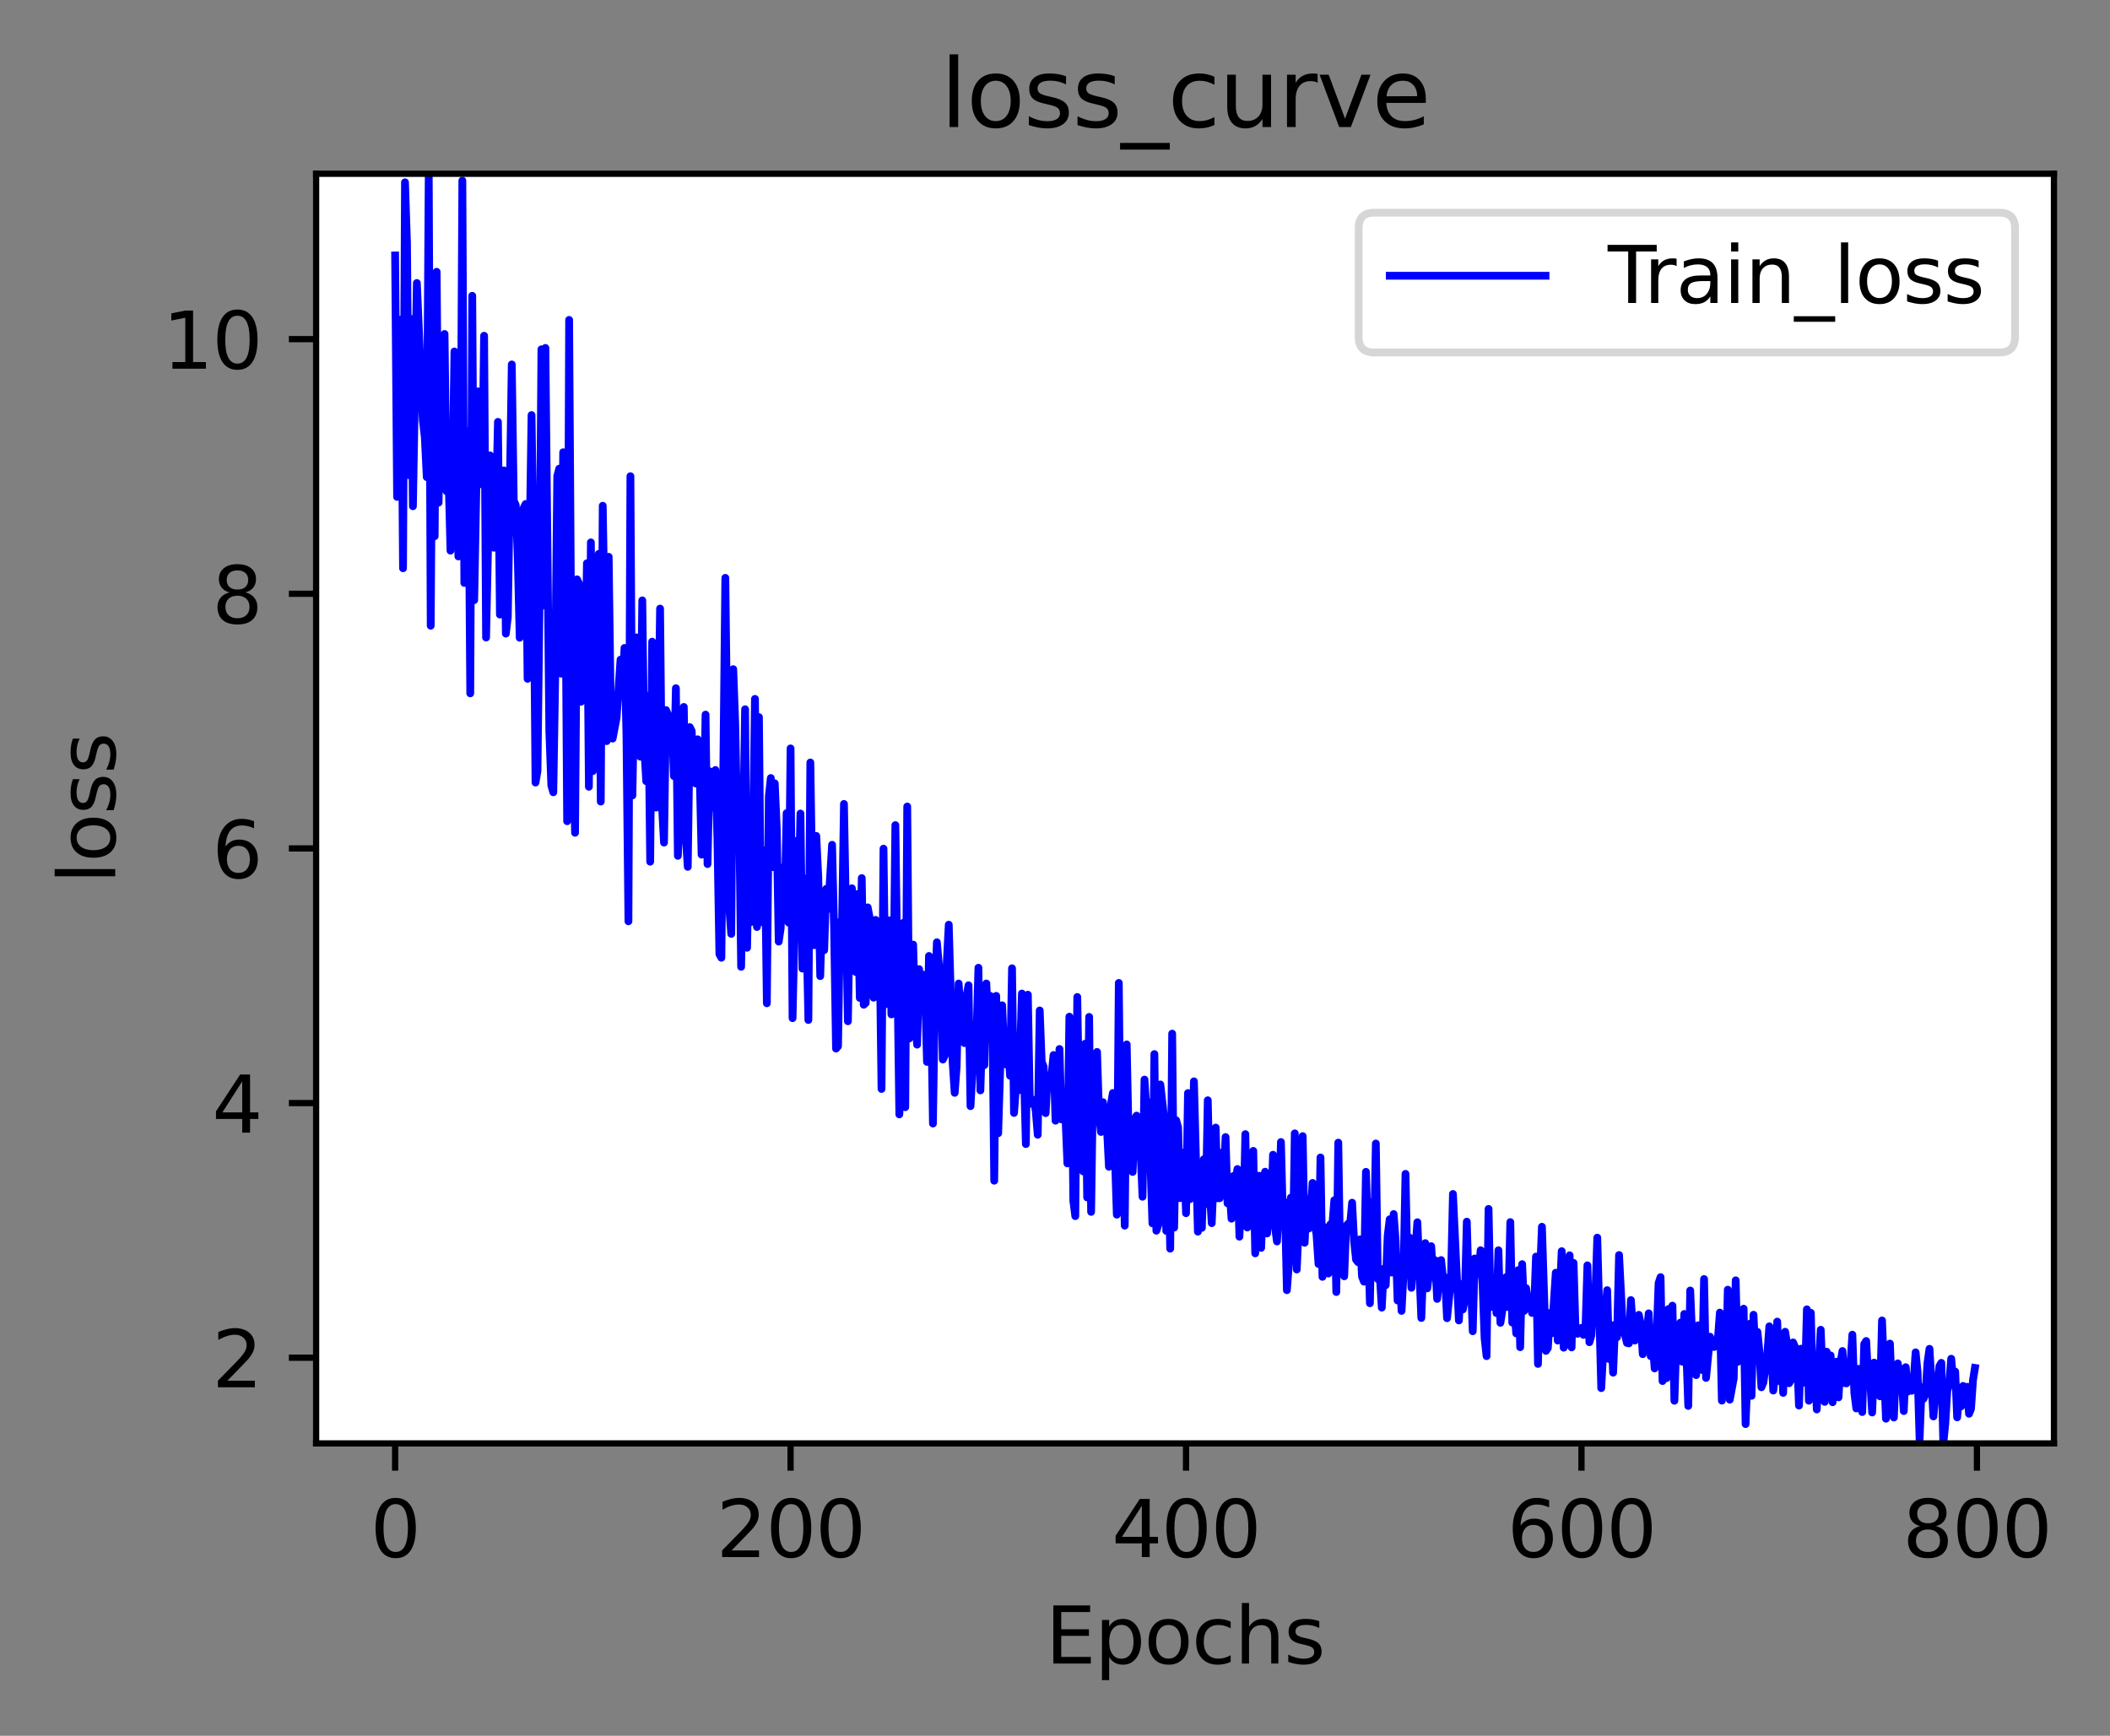 <?xml version="1.0" encoding="utf-8" standalone="no"?>
<!DOCTYPE svg PUBLIC "-//W3C//DTD SVG 1.1//EN"
  "http://www.w3.org/Graphics/SVG/1.1/DTD/svg11.dtd">
<svg xmlns:xlink="http://www.w3.org/1999/xlink" width="271.003pt" height="222.954pt" viewBox="0 0 271.003 222.954" xmlns="http://www.w3.org/2000/svg" version="1.1">
 <rect x="0" y="0" width="271.003" height="222.954" fill="#808080" stroke="none"/>
 <defs>
  <style type="text/css">*{stroke-linejoin: round; stroke-linecap: butt}</style>
 </defs>
 <g id="figure_1">
  <g id="patch_1">
   <path d="M 0 222.954 
L 271.003 222.954 
L 271.003 0 
L 0 0 
L 0 222.954 
z
" style="fill: none"/>
  </g>
  <g id="axes_1">
   <g id="patch_2">
    <path d="M 40.603 185.398 
L 263.803 185.398 
L 263.803 22.318 
L 40.603 22.318 
z
" style="fill: #ffffff"/>
   </g>
   <g id="matplotlib.axis_1">
    <g id="xtick_1">
     <g id="line2d_1">
      <defs>
       <path id="m4f6197c5e8" d="M 0 0 
L 0 3.5 
" style="stroke: #000000; stroke-width: 0.8"/>
      </defs>
      <g>
       <use xlink:href="#m4f6197c5e8" x="50.749" y="185.398" style="stroke: #000000; stroke-width: 0.8"/>
      </g>
     </g>
     <g id="text_1">
      <!-- 0 -->
      <g transform="translate(47.567 199.997)scale(0.1 -0.1)">
       <defs>
        <path id="DejaVuSans-30" d="M 2034 4250 
Q 1547 4250 1301 3770 
Q 1056 3291 1056 2328 
Q 1056 1369 1301 889 
Q 1547 409 2034 409 
Q 2525 409 2770 889 
Q 3016 1369 3016 2328 
Q 3016 3291 2770 3770 
Q 2525 4250 2034 4250 
z
M 2034 4750 
Q 2819 4750 3233 4129 
Q 3647 3509 3647 2328 
Q 3647 1150 3233 529 
Q 2819 -91 2034 -91 
Q 1250 -91 836 529 
Q 422 1150 422 2328 
Q 422 3509 836 4129 
Q 1250 4750 2034 4750 
z
" transform="scale(0.016)"/>
       </defs>
       <use xlink:href="#DejaVuSans-30"/>
      </g>
     </g>
    </g>
    <g id="xtick_2">
     <g id="line2d_2">
      <g>
       <use xlink:href="#m4f6197c5e8" x="101.539" y="185.398" style="stroke: #000000; stroke-width: 0.8"/>
      </g>
     </g>
     <g id="text_2">
      <!-- 200 -->
      <g transform="translate(91.996 199.997)scale(0.1 -0.1)">
       <defs>
        <path id="DejaVuSans-32" d="M 1228 531 
L 3431 531 
L 3431 0 
L 469 0 
L 469 531 
Q 828 903 1448 1529 
Q 2069 2156 2228 2338 
Q 2531 2678 2651 2914 
Q 2772 3150 2772 3378 
Q 2772 3750 2511 3984 
Q 2250 4219 1831 4219 
Q 1534 4219 1204 4116 
Q 875 4013 500 3803 
L 500 4441 
Q 881 4594 1212 4672 
Q 1544 4750 1819 4750 
Q 2544 4750 2975 4387 
Q 3406 4025 3406 3419 
Q 3406 3131 3298 2873 
Q 3191 2616 2906 2266 
Q 2828 2175 2409 1742 
Q 1991 1309 1228 531 
z
" transform="scale(0.016)"/>
       </defs>
       <use xlink:href="#DejaVuSans-32"/>
       <use xlink:href="#DejaVuSans-30" x="63.623"/>
       <use xlink:href="#DejaVuSans-30" x="127.246"/>
      </g>
     </g>
    </g>
    <g id="xtick_3">
     <g id="line2d_3">
      <g>
       <use xlink:href="#m4f6197c5e8" x="152.33" y="185.398" style="stroke: #000000; stroke-width: 0.8"/>
      </g>
     </g>
     <g id="text_3">
      <!-- 400 -->
      <g transform="translate(142.786 199.997)scale(0.1 -0.1)">
       <defs>
        <path id="DejaVuSans-34" d="M 2419 4116 
L 825 1625 
L 2419 1625 
L 2419 4116 
z
M 2253 4666 
L 3047 4666 
L 3047 1625 
L 3713 1625 
L 3713 1100 
L 3047 1100 
L 3047 0 
L 2419 0 
L 2419 1100 
L 313 1100 
L 313 1709 
L 2253 4666 
z
" transform="scale(0.016)"/>
       </defs>
       <use xlink:href="#DejaVuSans-34"/>
       <use xlink:href="#DejaVuSans-30" x="63.623"/>
       <use xlink:href="#DejaVuSans-30" x="127.246"/>
      </g>
     </g>
    </g>
    <g id="xtick_4">
     <g id="line2d_4">
      <g>
       <use xlink:href="#m4f6197c5e8" x="203.121" y="185.398" style="stroke: #000000; stroke-width: 0.8"/>
      </g>
     </g>
     <g id="text_4">
      <!-- 600 -->
      <g transform="translate(193.577 199.997)scale(0.1 -0.1)">
       <defs>
        <path id="DejaVuSans-36" d="M 2113 2584 
Q 1688 2584 1439 2293 
Q 1191 2003 1191 1497 
Q 1191 994 1439 701 
Q 1688 409 2113 409 
Q 2538 409 2786 701 
Q 3034 994 3034 1497 
Q 3034 2003 2786 2293 
Q 2538 2584 2113 2584 
z
M 3366 4563 
L 3366 3988 
Q 3128 4100 2886 4159 
Q 2644 4219 2406 4219 
Q 1781 4219 1451 3797 
Q 1122 3375 1075 2522 
Q 1259 2794 1537 2939 
Q 1816 3084 2150 3084 
Q 2853 3084 3261 2657 
Q 3669 2231 3669 1497 
Q 3669 778 3244 343 
Q 2819 -91 2113 -91 
Q 1303 -91 875 529 
Q 447 1150 447 2328 
Q 447 3434 972 4092 
Q 1497 4750 2381 4750 
Q 2619 4750 2861 4703 
Q 3103 4656 3366 4563 
z
" transform="scale(0.016)"/>
       </defs>
       <use xlink:href="#DejaVuSans-36"/>
       <use xlink:href="#DejaVuSans-30" x="63.623"/>
       <use xlink:href="#DejaVuSans-30" x="127.246"/>
      </g>
     </g>
    </g>
    <g id="xtick_5">
     <g id="line2d_5">
      <g>
       <use xlink:href="#m4f6197c5e8" x="253.912" y="185.398" style="stroke: #000000; stroke-width: 0.8"/>
      </g>
     </g>
     <g id="text_5">
      <!-- 800 -->
      <g transform="translate(244.368 199.997)scale(0.1 -0.1)">
       <defs>
        <path id="DejaVuSans-38" d="M 2034 2216 
Q 1584 2216 1326 1975 
Q 1069 1734 1069 1313 
Q 1069 891 1326 650 
Q 1584 409 2034 409 
Q 2484 409 2743 651 
Q 3003 894 3003 1313 
Q 3003 1734 2745 1975 
Q 2488 2216 2034 2216 
z
M 1403 2484 
Q 997 2584 770 2862 
Q 544 3141 544 3541 
Q 544 4100 942 4425 
Q 1341 4750 2034 4750 
Q 2731 4750 3128 4425 
Q 3525 4100 3525 3541 
Q 3525 3141 3298 2862 
Q 3072 2584 2669 2484 
Q 3125 2378 3379 2068 
Q 3634 1759 3634 1313 
Q 3634 634 3220 271 
Q 2806 -91 2034 -91 
Q 1263 -91 848 271 
Q 434 634 434 1313 
Q 434 1759 690 2068 
Q 947 2378 1403 2484 
z
M 1172 3481 
Q 1172 3119 1398 2916 
Q 1625 2713 2034 2713 
Q 2441 2713 2670 2916 
Q 2900 3119 2900 3481 
Q 2900 3844 2670 4047 
Q 2441 4250 2034 4250 
Q 1625 4250 1398 4047 
Q 1172 3844 1172 3481 
z
" transform="scale(0.016)"/>
       </defs>
       <use xlink:href="#DejaVuSans-38"/>
       <use xlink:href="#DejaVuSans-30" x="63.623"/>
       <use xlink:href="#DejaVuSans-30" x="127.246"/>
      </g>
     </g>
    </g>
    <g id="text_6">
     <!-- Epochs -->
     <g transform="translate(134.287 213.675)scale(0.1 -0.1)">
      <defs>
       <path id="DejaVuSans-45" d="M 628 4666 
L 3578 4666 
L 3578 4134 
L 1259 4134 
L 1259 2753 
L 3481 2753 
L 3481 2222 
L 1259 2222 
L 1259 531 
L 3634 531 
L 3634 0 
L 628 0 
L 628 4666 
z
" transform="scale(0.016)"/>
       <path id="DejaVuSans-70" d="M 1159 525 
L 1159 -1331 
L 581 -1331 
L 581 3500 
L 1159 3500 
L 1159 2969 
Q 1341 3281 1617 3432 
Q 1894 3584 2278 3584 
Q 2916 3584 3314 3078 
Q 3713 2572 3713 1747 
Q 3713 922 3314 415 
Q 2916 -91 2278 -91 
Q 1894 -91 1617 61 
Q 1341 213 1159 525 
z
M 3116 1747 
Q 3116 2381 2855 2742 
Q 2594 3103 2138 3103 
Q 1681 3103 1420 2742 
Q 1159 2381 1159 1747 
Q 1159 1113 1420 752 
Q 1681 391 2138 391 
Q 2594 391 2855 752 
Q 3116 1113 3116 1747 
z
" transform="scale(0.016)"/>
       <path id="DejaVuSans-6f" d="M 1959 3097 
Q 1497 3097 1228 2736 
Q 959 2375 959 1747 
Q 959 1119 1226 758 
Q 1494 397 1959 397 
Q 2419 397 2687 759 
Q 2956 1122 2956 1747 
Q 2956 2369 2687 2733 
Q 2419 3097 1959 3097 
z
M 1959 3584 
Q 2709 3584 3137 3096 
Q 3566 2609 3566 1747 
Q 3566 888 3137 398 
Q 2709 -91 1959 -91 
Q 1206 -91 779 398 
Q 353 888 353 1747 
Q 353 2609 779 3096 
Q 1206 3584 1959 3584 
z
" transform="scale(0.016)"/>
       <path id="DejaVuSans-63" d="M 3122 3366 
L 3122 2828 
Q 2878 2963 2633 3030 
Q 2388 3097 2138 3097 
Q 1578 3097 1268 2742 
Q 959 2388 959 1747 
Q 959 1106 1268 751 
Q 1578 397 2138 397 
Q 2388 397 2633 464 
Q 2878 531 3122 666 
L 3122 134 
Q 2881 22 2623 -34 
Q 2366 -91 2075 -91 
Q 1284 -91 818 406 
Q 353 903 353 1747 
Q 353 2603 823 3093 
Q 1294 3584 2113 3584 
Q 2378 3584 2631 3529 
Q 2884 3475 3122 3366 
z
" transform="scale(0.016)"/>
       <path id="DejaVuSans-68" d="M 3513 2113 
L 3513 0 
L 2938 0 
L 2938 2094 
Q 2938 2591 2744 2837 
Q 2550 3084 2163 3084 
Q 1697 3084 1428 2787 
Q 1159 2491 1159 1978 
L 1159 0 
L 581 0 
L 581 4863 
L 1159 4863 
L 1159 2956 
Q 1366 3272 1645 3428 
Q 1925 3584 2291 3584 
Q 2894 3584 3203 3211 
Q 3513 2838 3513 2113 
z
" transform="scale(0.016)"/>
       <path id="DejaVuSans-73" d="M 2834 3397 
L 2834 2853 
Q 2591 2978 2328 3040 
Q 2066 3103 1784 3103 
Q 1356 3103 1142 2972 
Q 928 2841 928 2578 
Q 928 2378 1081 2264 
Q 1234 2150 1697 2047 
L 1894 2003 
Q 2506 1872 2764 1633 
Q 3022 1394 3022 966 
Q 3022 478 2636 193 
Q 2250 -91 1575 -91 
Q 1294 -91 989 -36 
Q 684 19 347 128 
L 347 722 
Q 666 556 975 473 
Q 1284 391 1588 391 
Q 1994 391 2212 530 
Q 2431 669 2431 922 
Q 2431 1156 2273 1281 
Q 2116 1406 1581 1522 
L 1381 1569 
Q 847 1681 609 1914 
Q 372 2147 372 2553 
Q 372 3047 722 3315 
Q 1072 3584 1716 3584 
Q 2034 3584 2315 3537 
Q 2597 3491 2834 3397 
z
" transform="scale(0.016)"/>
      </defs>
      <use xlink:href="#DejaVuSans-45"/>
      <use xlink:href="#DejaVuSans-70" x="63.184"/>
      <use xlink:href="#DejaVuSans-6f" x="126.66"/>
      <use xlink:href="#DejaVuSans-63" x="187.842"/>
      <use xlink:href="#DejaVuSans-68" x="242.822"/>
      <use xlink:href="#DejaVuSans-73" x="306.201"/>
     </g>
    </g>
   </g>
   <g id="matplotlib.axis_2">
    <g id="ytick_1">
     <g id="line2d_6">
      <defs>
       <path id="m5e14d59fe1" d="M 0 0 
L -3.5 0 
" style="stroke: #000000; stroke-width: 0.8"/>
      </defs>
      <g>
       <use xlink:href="#m5e14d59fe1" x="40.603" y="174.391" style="stroke: #000000; stroke-width: 0.8"/>
      </g>
     </g>
     <g id="text_7">
      <!-- 2 -->
      <g transform="translate(27.241 178.191)scale(0.1 -0.1)">
       <use xlink:href="#DejaVuSans-32"/>
      </g>
     </g>
    </g>
    <g id="ytick_2">
     <g id="line2d_7">
      <g>
       <use xlink:href="#m5e14d59fe1" x="40.603" y="141.683" style="stroke: #000000; stroke-width: 0.8"/>
      </g>
     </g>
     <g id="text_8">
      <!-- 4 -->
      <g transform="translate(27.241 145.482)scale(0.1 -0.1)">
       <use xlink:href="#DejaVuSans-34"/>
      </g>
     </g>
    </g>
    <g id="ytick_3">
     <g id="line2d_8">
      <g>
       <use xlink:href="#m5e14d59fe1" x="40.603" y="108.974" style="stroke: #000000; stroke-width: 0.8"/>
      </g>
     </g>
     <g id="text_9">
      <!-- 6 -->
      <g transform="translate(27.241 112.774)scale(0.1 -0.1)">
       <use xlink:href="#DejaVuSans-36"/>
      </g>
     </g>
    </g>
    <g id="ytick_4">
     <g id="line2d_9">
      <g>
       <use xlink:href="#m5e14d59fe1" x="40.603" y="76.266" style="stroke: #000000; stroke-width: 0.8"/>
      </g>
     </g>
     <g id="text_10">
      <!-- 8 -->
      <g transform="translate(27.241 80.065)scale(0.1 -0.1)">
       <use xlink:href="#DejaVuSans-38"/>
      </g>
     </g>
    </g>
    <g id="ytick_5">
     <g id="line2d_10">
      <g>
       <use xlink:href="#m5e14d59fe1" x="40.603" y="43.557" style="stroke: #000000; stroke-width: 0.8"/>
      </g>
     </g>
     <g id="text_11">
      <!-- 10 -->
      <g transform="translate(20.878 47.357)scale(0.1 -0.1)">
       <defs>
        <path id="DejaVuSans-31" d="M 794 531 
L 1825 531 
L 1825 4091 
L 703 3866 
L 703 4441 
L 1819 4666 
L 2450 4666 
L 2450 531 
L 3481 531 
L 3481 0 
L 794 0 
L 794 531 
z
" transform="scale(0.016)"/>
       </defs>
       <use xlink:href="#DejaVuSans-31"/>
       <use xlink:href="#DejaVuSans-30" x="63.623"/>
      </g>
     </g>
    </g>
    <g id="text_12">
     <!-- loss -->
     <g transform="translate(14.798 113.516)rotate(-90)scale(0.1 -0.1)">
      <defs>
       <path id="DejaVuSans-6c" d="M 603 4863 
L 1178 4863 
L 1178 0 
L 603 0 
L 603 4863 
z
" transform="scale(0.016)"/>
      </defs>
      <use xlink:href="#DejaVuSans-6c"/>
      <use xlink:href="#DejaVuSans-6f" x="27.783"/>
      <use xlink:href="#DejaVuSans-73" x="88.965"/>
      <use xlink:href="#DejaVuSans-73" x="141.064"/>
     </g>
    </g>
   </g>
   <g id="line2d_11">
    <path d="M 50.749 32.813 
L 51.003 63.825 
L 51.256 41.914 
L 51.51 41.037 
L 51.764 72.991 
L 52.018 23.417 
L 52.272 31.213 
L 52.526 61.032 
L 52.78 40.955 
L 53.034 65.026 
L 53.542 36.35 
L 54.304 53.966 
L 54.558 56.12 
L 54.812 61.282 
L 55.066 22.318 
L 55.32 80.373 
L 55.574 44.171 
L 55.828 68.884 
L 56.082 34.908 
L 56.336 64.558 
L 56.59 46.915 
L 56.843 56.414 
L 57.097 42.896 
L 57.351 63.092 
L 57.605 60.941 
L 57.859 70.729 
L 58.113 62.4 
L 58.367 45.146 
L 58.621 50.793 
L 58.875 71.473 
L 59.129 68.353 
L 59.383 23.196 
L 59.637 74.875 
L 59.891 58.529 
L 60.145 55.361 
L 60.399 89.058 
L 60.653 37.996 
L 60.907 77.082 
L 61.415 50.274 
L 61.669 60.755 
L 61.923 62.225 
L 62.177 43.124 
L 62.43 81.885 
L 62.938 58.496 
L 63.192 68.395 
L 63.446 70.356 
L 63.7 65.299 
L 63.954 54.186 
L 64.208 78.939 
L 64.462 74.732 
L 64.716 60.424 
L 64.97 81.386 
L 65.224 79.235 
L 65.732 46.811 
L 65.986 64.318 
L 66.24 64.867 
L 66.494 71.359 
L 66.748 81.915 
L 67.256 65.251 
L 67.51 64.738 
L 67.763 87.193 
L 68.271 53.313 
L 68.525 70.469 
L 68.779 100.514 
L 69.033 99.033 
L 69.287 77.948 
L 69.541 44.866 
L 69.795 77.773 
L 70.049 44.693 
L 70.557 93.956 
L 70.811 100.895 
L 71.065 101.764 
L 71.319 86.234 
L 71.573 61.147 
L 71.827 60.199 
L 72.081 86.531 
L 72.335 58.092 
L 72.589 69.089 
L 72.843 105.481 
L 73.097 41.09 
L 73.35 80.183 
L 73.858 106.965 
L 74.112 74.414 
L 74.366 74.963 
L 74.62 90.135 
L 74.874 89.048 
L 75.128 89.035 
L 75.382 72.35 
L 75.636 101.055 
L 75.89 69.668 
L 76.144 99.048 
L 76.398 82.02 
L 76.652 85.363 
L 76.906 71.14 
L 77.16 102.958 
L 77.414 64.964 
L 77.922 95.194 
L 78.176 71.516 
L 78.43 90.133 
L 78.683 94.869 
L 79.191 92.21 
L 79.699 84.726 
L 79.953 89.295 
L 80.207 83.228 
L 80.461 94.459 
L 80.715 118.336 
L 80.969 61.164 
L 81.223 102.173 
L 81.477 88.093 
L 81.731 81.869 
L 81.985 93.049 
L 82.239 97.194 
L 82.493 77.118 
L 82.747 96.125 
L 83.001 100.341 
L 83.255 89.353 
L 83.509 110.678 
L 83.763 82.421 
L 84.27 103.73 
L 84.524 95.179 
L 84.778 78.172 
L 85.032 103.64 
L 85.286 108.227 
L 85.54 91.209 
L 85.794 91.784 
L 86.048 93.259 
L 86.302 92.694 
L 86.556 99.689 
L 86.81 88.397 
L 87.064 109.928 
L 87.826 90.805 
L 88.08 107.45 
L 88.334 111.341 
L 88.588 93.396 
L 88.842 93.897 
L 89.096 100.323 
L 89.35 100.631 
L 89.604 94.961 
L 89.857 98.971 
L 90.111 109.776 
L 90.365 105.931 
L 90.619 91.789 
L 90.873 110.987 
L 91.127 99.056 
L 91.381 103.747 
L 91.635 102.625 
L 91.889 98.903 
L 92.143 107.676 
L 92.397 122.558 
L 92.651 123.02 
L 93.159 74.223 
L 93.667 116.612 
L 93.921 119.955 
L 94.175 85.954 
L 94.429 92.857 
L 94.683 105.489 
L 94.937 104.822 
L 95.19 124.18 
L 95.698 91.099 
L 95.952 121.739 
L 96.206 108.455 
L 96.46 118.432 
L 96.714 107.846 
L 96.968 89.771 
L 97.222 119.066 
L 97.476 92.109 
L 97.73 118.433 
L 97.984 118.473 
L 98.238 109.229 
L 98.492 128.868 
L 98.746 102.276 
L 99 99.934 
L 99.254 111.379 
L 99.508 100.612 
L 99.762 106.361 
L 100.016 120.945 
L 100.27 119.23 
L 100.524 111.428 
L 100.777 116.602 
L 101.031 104.447 
L 101.285 118.505 
L 101.539 96.13 
L 101.793 130.78 
L 102.301 108.006 
L 102.555 116.385 
L 102.809 104.495 
L 103.063 124.415 
L 103.317 112.818 
L 103.571 118.731 
L 103.825 131.012 
L 104.079 97.938 
L 104.333 114.328 
L 104.587 121.405 
L 104.841 107.371 
L 105.095 112.61 
L 105.349 125.376 
L 105.603 116.644 
L 105.857 122.042 
L 106.111 114.176 
L 106.364 116.749 
L 106.872 108.509 
L 107.126 119.24 
L 107.38 134.685 
L 107.634 134.383 
L 107.888 118.391 
L 108.142 119.487 
L 108.396 103.263 
L 108.904 131.176 
L 109.158 116.066 
L 109.412 114.096 
L 109.666 117.032 
L 109.92 124.852 
L 110.174 114.822 
L 110.428 128.177 
L 110.682 112.789 
L 110.936 129.055 
L 111.19 128.829 
L 111.444 116.55 
L 111.697 117.897 
L 111.951 126.578 
L 112.205 128.147 
L 112.459 118.156 
L 112.713 123.783 
L 112.967 120.609 
L 113.221 139.872 
L 113.475 109.005 
L 113.729 128.989 
L 113.983 121.102 
L 114.237 118.21 
L 114.491 130.295 
L 114.745 128.235 
L 114.999 105.985 
L 115.507 143.138 
L 115.761 138.211 
L 116.015 118.536 
L 116.269 142.213 
L 116.523 103.593 
L 116.777 133.395 
L 117.031 122.91 
L 117.284 121.328 
L 117.538 130.667 
L 117.792 134.18 
L 118.046 124.483 
L 118.3 127.073 
L 118.554 125.19 
L 118.808 127.008 
L 119.062 136.398 
L 119.316 122.789 
L 119.57 128.115 
L 119.824 144.312 
L 120.078 127.718 
L 120.332 121.031 
L 120.586 123.916 
L 120.84 124.671 
L 121.094 136.095 
L 121.348 135.575 
L 121.602 123.643 
L 121.856 118.775 
L 122.364 136.551 
L 122.618 140.37 
L 122.871 136.94 
L 123.125 126.33 
L 123.633 133.74 
L 123.887 133.985 
L 124.141 127.933 
L 124.395 126.557 
L 124.649 142.08 
L 124.903 137.516 
L 125.157 136.315 
L 125.411 133.621 
L 125.665 124.304 
L 125.919 140.056 
L 126.173 131.596 
L 126.427 136.817 
L 126.681 126.325 
L 126.935 132.018 
L 127.189 127.91 
L 127.443 128.377 
L 127.697 151.657 
L 127.951 127.916 
L 128.204 145.563 
L 128.712 129.124 
L 128.966 135.025 
L 129.22 136.729 
L 129.474 134.27 
L 129.728 138.178 
L 129.982 124.372 
L 130.236 142.952 
L 130.49 139.661 
L 130.744 140.091 
L 130.998 136.022 
L 131.252 127.614 
L 131.76 146.951 
L 132.014 127.766 
L 132.268 141.77 
L 132.522 141.658 
L 132.776 141.268 
L 133.03 142.686 
L 133.284 145.757 
L 133.538 129.787 
L 133.791 136.367 
L 134.045 137.019 
L 134.299 142.976 
L 134.553 138.142 
L 134.807 139.303 
L 135.061 138.083 
L 135.315 135.514 
L 135.569 143.949 
L 135.823 142.738 
L 136.077 134.738 
L 136.331 143.781 
L 136.585 140.985 
L 136.839 143.336 
L 137.093 149.433 
L 137.347 130.587 
L 137.601 132.071 
L 137.855 154.23 
L 138.109 156.207 
L 138.363 128.06 
L 138.617 143.398 
L 138.871 139.721 
L 139.125 150.466 
L 139.378 134.056 
L 139.632 153.804 
L 139.886 130.617 
L 140.14 155.661 
L 140.394 138.483 
L 140.648 142.493 
L 140.902 135.118 
L 141.156 143.168 
L 141.41 145.395 
L 141.664 141.572 
L 141.918 144.885 
L 142.172 144.772 
L 142.426 149.866 
L 142.68 141.885 
L 142.934 140.393 
L 143.442 156.02 
L 143.696 126.254 
L 143.95 150.369 
L 144.204 143.87 
L 144.458 157.426 
L 144.711 134.15 
L 144.965 146.587 
L 145.219 146.392 
L 145.473 150.532 
L 145.727 143.738 
L 145.981 143.297 
L 146.489 147.819 
L 146.743 153.717 
L 146.997 138.67 
L 147.251 142.769 
L 147.505 141.558 
L 148.013 157.136 
L 148.267 135.39 
L 148.521 158.08 
L 148.775 157.321 
L 149.029 139.292 
L 149.537 143.773 
L 149.791 158.099 
L 150.045 149.974 
L 150.298 160.385 
L 150.552 132.765 
L 150.806 157.68 
L 151.06 143.893 
L 151.314 144.801 
L 151.568 153.899 
L 152.076 148.029 
L 152.33 155.83 
L 152.584 140.399 
L 152.838 154.03 
L 153.092 149.068 
L 153.346 138.894 
L 153.854 158.201 
L 154.108 153.393 
L 154.362 157.717 
L 154.616 148.901 
L 154.87 154.644 
L 155.124 141.326 
L 155.378 153.049 
L 155.632 157.108 
L 156.139 144.832 
L 156.393 153.913 
L 156.647 153.906 
L 156.901 148.051 
L 157.155 151.592 
L 157.409 146.05 
L 157.663 154.565 
L 157.917 152.684 
L 158.171 156.534 
L 158.425 151.045 
L 158.679 151.892 
L 158.933 150.155 
L 159.187 158.845 
L 159.441 152.937 
L 159.695 157.406 
L 159.949 145.674 
L 160.203 157.667 
L 160.457 151.552 
L 160.711 155.471 
L 160.965 147.825 
L 161.218 160.985 
L 161.472 152.242 
L 161.726 151.013 
L 161.98 160.285 
L 162.234 153.392 
L 162.488 150.502 
L 162.742 158.433 
L 162.996 153.641 
L 163.25 156.432 
L 163.504 148.322 
L 163.758 157.617 
L 164.012 159.461 
L 164.266 155.273 
L 164.52 146.689 
L 164.774 156.575 
L 165.028 154.416 
L 165.282 165.719 
L 165.536 162.363 
L 165.79 153.836 
L 166.044 161.455 
L 166.298 145.577 
L 166.552 163.061 
L 166.805 157.325 
L 167.059 158.655 
L 167.313 145.931 
L 167.567 159.628 
L 167.821 154.01 
L 168.075 157.811 
L 168.329 156.187 
L 168.583 151.943 
L 168.837 156.974 
L 169.091 158.6 
L 169.345 162.359 
L 169.599 148.674 
L 169.853 164.005 
L 170.107 157.615 
L 170.615 163.579 
L 170.869 157.263 
L 171.123 157.357 
L 171.377 154.16 
L 171.631 165.953 
L 171.885 146.766 
L 172.138 162.915 
L 172.392 158.749 
L 172.646 163.933 
L 172.9 157.463 
L 173.154 157.175 
L 173.408 157.253 
L 173.662 154.481 
L 173.916 159.445 
L 174.17 161.794 
L 174.424 162.121 
L 174.678 159.191 
L 174.932 163.958 
L 175.186 164.623 
L 175.44 150.519 
L 175.948 167.396 
L 176.202 154.411 
L 176.456 160.571 
L 176.71 146.878 
L 176.964 164.289 
L 177.218 163.815 
L 177.472 167.959 
L 177.725 162.966 
L 177.979 165.073 
L 178.233 158.705 
L 178.487 156.615 
L 178.741 163.453 
L 178.995 155.941 
L 179.249 159.369 
L 179.503 167.043 
L 179.757 163.046 
L 180.011 168.377 
L 180.265 163.522 
L 180.519 150.777 
L 180.773 163.152 
L 181.027 158.961 
L 181.281 165.412 
L 181.535 160.546 
L 181.789 160.471 
L 182.043 156.99 
L 182.551 169.291 
L 182.805 162.536 
L 183.059 159.674 
L 183.312 165.484 
L 183.566 163.438 
L 183.82 160.069 
L 184.074 164.039 
L 184.328 161.87 
L 184.582 166.841 
L 185.09 161.848 
L 185.344 164.286 
L 185.598 164.071 
L 185.852 169.316 
L 186.36 164.321 
L 186.614 153.361 
L 187.376 169.609 
L 187.63 164.934 
L 187.884 168.192 
L 188.138 166.911 
L 188.392 156.916 
L 188.645 166.038 
L 188.899 164.223 
L 189.153 170.994 
L 189.407 161.646 
L 189.661 162.111 
L 189.915 163.591 
L 190.169 160.589 
L 190.423 165.103 
L 190.677 171.883 
L 190.931 174.189 
L 191.185 155.28 
L 191.439 167.885 
L 191.693 164.356 
L 191.947 164.302 
L 192.201 168.662 
L 192.455 160.593 
L 192.709 169.91 
L 192.963 168.304 
L 193.217 164.281 
L 193.471 164.03 
L 193.725 167.888 
L 193.979 156.974 
L 194.232 169.879 
L 194.486 167.898 
L 194.74 171.27 
L 194.994 163.142 
L 195.248 173.043 
L 195.502 162.373 
L 195.756 168.381 
L 196.01 165.461 
L 196.264 167.398 
L 196.518 166.642 
L 196.772 168.642 
L 197.026 168.422 
L 197.28 161.407 
L 197.534 175.191 
L 197.788 163.834 
L 198.042 157.571 
L 198.55 173.516 
L 198.804 173.144 
L 199.058 168.648 
L 199.312 171.257 
L 199.819 163.477 
L 200.073 172.188 
L 200.581 160.707 
L 200.835 173.102 
L 201.089 172.427 
L 201.597 161.238 
L 201.851 173.069 
L 202.105 162.219 
L 202.359 170.883 
L 202.613 171.32 
L 202.867 170.652 
L 203.121 170.56 
L 203.375 171.459 
L 203.629 170.84 
L 203.883 162.527 
L 204.137 172.4 
L 204.391 171.518 
L 204.645 166.377 
L 204.899 166.538 
L 205.152 158.969 
L 205.66 178.296 
L 206.168 168.784 
L 206.422 165.715 
L 206.676 174.565 
L 206.93 170.197 
L 207.184 176.315 
L 207.438 170.169 
L 207.692 171.754 
L 207.946 161.201 
L 208.454 171.065 
L 208.708 171.434 
L 208.962 172.497 
L 209.216 172.546 
L 209.47 166.989 
L 209.724 170.758 
L 209.978 172.186 
L 210.486 168.885 
L 210.739 170.115 
L 210.993 173.938 
L 211.247 170.332 
L 211.501 171.407 
L 211.755 168.692 
L 212.009 174.185 
L 212.263 172.339 
L 212.517 175.768 
L 212.771 171.783 
L 213.025 164.803 
L 213.279 164.042 
L 213.533 177.388 
L 213.787 168.332 
L 214.041 177.021 
L 214.295 168.135 
L 214.549 172.233 
L 214.803 167.703 
L 215.057 179.921 
L 215.311 171.924 
L 215.565 171.72 
L 215.819 169.891 
L 216.073 174.909 
L 216.326 168.775 
L 216.58 173.371 
L 216.834 180.586 
L 217.088 165.76 
L 217.342 171.873 
L 217.596 171.085 
L 217.85 176.626 
L 218.104 170.231 
L 218.358 174.096 
L 218.612 175.968 
L 218.866 164.285 
L 219.12 176.985 
L 219.628 171.692 
L 219.882 172.559 
L 220.136 173.016 
L 220.39 172.903 
L 220.644 171.945 
L 220.898 168.597 
L 221.152 179.903 
L 221.406 171.787 
L 221.659 176.964 
L 221.913 165.654 
L 222.167 179.779 
L 222.675 177.041 
L 222.929 164.453 
L 223.183 174.926 
L 223.437 172.167 
L 223.691 172.967 
L 223.945 168.097 
L 224.199 182.916 
L 224.707 170.044 
L 224.961 179.287 
L 225.215 168.876 
L 225.469 174.461 
L 225.723 171.078 
L 225.977 173.614 
L 226.231 178.187 
L 226.485 177.566 
L 226.993 173.93 
L 227.246 170.36 
L 227.5 173.265 
L 227.754 178.611 
L 228.008 176.513 
L 228.262 169.755 
L 228.516 177.385 
L 228.77 171.698 
L 229.024 178.908 
L 229.278 171.059 
L 229.532 172.616 
L 229.786 177.67 
L 230.04 177.238 
L 230.294 172.428 
L 230.548 173.018 
L 230.802 173.998 
L 231.056 180.54 
L 231.31 173.236 
L 231.564 176.473 
L 231.818 177.604 
L 232.072 168.178 
L 232.326 179.916 
L 232.58 168.627 
L 232.833 178.796 
L 233.087 174.556 
L 233.341 181.036 
L 233.849 170.802 
L 234.103 177.235 
L 234.357 180.064 
L 234.611 173.619 
L 234.865 176.555 
L 235.119 174.101 
L 235.373 180.111 
L 235.627 175.216 
L 235.881 174.9 
L 236.135 179.489 
L 236.389 175.017 
L 236.643 173.531 
L 236.897 177.648 
L 237.151 177.689 
L 237.659 175.327 
L 237.913 171.432 
L 238.166 178.912 
L 238.42 180.909 
L 238.674 175.822 
L 238.928 176.655 
L 239.182 181.373 
L 239.436 172.643 
L 239.69 172.245 
L 239.944 177.018 
L 240.198 177.305 
L 240.452 181.428 
L 240.706 175.021 
L 241.468 179.355 
L 241.722 169.607 
L 242.23 182.225 
L 242.484 179.883 
L 242.738 172.577 
L 242.992 179.25 
L 243.246 182.073 
L 243.5 175.529 
L 243.753 175.12 
L 244.007 176.893 
L 244.261 177.354 
L 244.515 181.247 
L 244.769 175.608 
L 245.023 178.75 
L 245.277 178.01 
L 245.531 178.64 
L 245.785 177.341 
L 246.039 173.703 
L 246.293 176.293 
L 246.547 184.883 
L 246.801 178.196 
L 247.055 179.662 
L 247.309 179.01 
L 247.563 175.05 
L 247.817 173.251 
L 248.325 181.935 
L 248.579 178.952 
L 248.833 178.16 
L 249.087 175.494 
L 249.34 175.054 
L 249.594 185.398 
L 249.848 182.854 
L 250.102 178.679 
L 250.356 177.631 
L 250.61 174.522 
L 250.864 177.317 
L 251.118 176.173 
L 251.372 182.053 
L 251.626 179.168 
L 251.88 180.644 
L 252.134 178.015 
L 252.388 178.414 
L 252.642 178.127 
L 252.896 181.59 
L 253.15 180.961 
L 253.404 177.291 
L 253.658 175.705 
L 253.658 175.705 
" clip-path="url(#p92f212e36e)" style="fill: none; stroke: #0000ff; stroke-linecap: square"/>
   </g>
   <g id="patch_3">
    <path d="M 40.603 185.398 
L 40.603 22.318 
" style="fill: none; stroke: #000000; stroke-width: 0.8; stroke-linejoin: miter; stroke-linecap: square"/>
   </g>
   <g id="patch_4">
    <path d="M 263.803 185.398 
L 263.803 22.318 
" style="fill: none; stroke: #000000; stroke-width: 0.8; stroke-linejoin: miter; stroke-linecap: square"/>
   </g>
   <g id="patch_5">
    <path d="M 40.603 185.398 
L 263.803 185.398 
" style="fill: none; stroke: #000000; stroke-width: 0.8; stroke-linejoin: miter; stroke-linecap: square"/>
   </g>
   <g id="patch_6">
    <path d="M 40.603 22.318 
L 263.803 22.318 
" style="fill: none; stroke: #000000; stroke-width: 0.8; stroke-linejoin: miter; stroke-linecap: square"/>
   </g>
   <g id="text_13">
    <!-- loss_curve -->
    <g transform="translate(120.802 16.318)scale(0.12 -0.12)">
     <defs>
      <path id="DejaVuSans-5f" d="M 3263 -1063 
L 3263 -1509 
L -63 -1509 
L -63 -1063 
L 3263 -1063 
z
" transform="scale(0.016)"/>
      <path id="DejaVuSans-75" d="M 544 1381 
L 544 3500 
L 1119 3500 
L 1119 1403 
Q 1119 906 1312 657 
Q 1506 409 1894 409 
Q 2359 409 2629 706 
Q 2900 1003 2900 1516 
L 2900 3500 
L 3475 3500 
L 3475 0 
L 2900 0 
L 2900 538 
Q 2691 219 2414 64 
Q 2138 -91 1772 -91 
Q 1169 -91 856 284 
Q 544 659 544 1381 
z
M 1991 3584 
L 1991 3584 
z
" transform="scale(0.016)"/>
      <path id="DejaVuSans-72" d="M 2631 2963 
Q 2534 3019 2420 3045 
Q 2306 3072 2169 3072 
Q 1681 3072 1420 2755 
Q 1159 2438 1159 1844 
L 1159 0 
L 581 0 
L 581 3500 
L 1159 3500 
L 1159 2956 
Q 1341 3275 1631 3429 
Q 1922 3584 2338 3584 
Q 2397 3584 2469 3576 
Q 2541 3569 2628 3553 
L 2631 2963 
z
" transform="scale(0.016)"/>
      <path id="DejaVuSans-76" d="M 191 3500 
L 800 3500 
L 1894 563 
L 2988 3500 
L 3597 3500 
L 2284 0 
L 1503 0 
L 191 3500 
z
" transform="scale(0.016)"/>
      <path id="DejaVuSans-65" d="M 3597 1894 
L 3597 1613 
L 953 1613 
Q 991 1019 1311 708 
Q 1631 397 2203 397 
Q 2534 397 2845 478 
Q 3156 559 3463 722 
L 3463 178 
Q 3153 47 2828 -22 
Q 2503 -91 2169 -91 
Q 1331 -91 842 396 
Q 353 884 353 1716 
Q 353 2575 817 3079 
Q 1281 3584 2069 3584 
Q 2775 3584 3186 3129 
Q 3597 2675 3597 1894 
z
M 3022 2063 
Q 3016 2534 2758 2815 
Q 2500 3097 2075 3097 
Q 1594 3097 1305 2825 
Q 1016 2553 972 2059 
L 3022 2063 
z
" transform="scale(0.016)"/>
     </defs>
     <use xlink:href="#DejaVuSans-6c"/>
     <use xlink:href="#DejaVuSans-6f" x="27.783"/>
     <use xlink:href="#DejaVuSans-73" x="88.965"/>
     <use xlink:href="#DejaVuSans-73" x="141.064"/>
     <use xlink:href="#DejaVuSans-5f" x="193.164"/>
     <use xlink:href="#DejaVuSans-63" x="243.164"/>
     <use xlink:href="#DejaVuSans-75" x="298.145"/>
     <use xlink:href="#DejaVuSans-72" x="361.523"/>
     <use xlink:href="#DejaVuSans-76" x="402.637"/>
     <use xlink:href="#DejaVuSans-65" x="461.816"/>
    </g>
   </g>
   <g id="legend_1">
    <g id="patch_7">
     <path d="M 176.5 45.274 
L 256.803 45.274 
Q 258.803 45.274 258.803 43.274 
L 258.803 29.318 
Q 258.803 27.318 256.803 27.318 
L 176.5 27.318 
Q 174.5 27.318 174.5 29.318 
L 174.5 43.274 
Q 174.5 45.274 176.5 45.274 
z
" style="fill: #ffffff; opacity: 0.8; stroke: #cccccc; stroke-linejoin: miter"/>
    </g>
    <g id="line2d_12">
     <path d="M 178.5 35.417 
L 188.5 35.417 
L 198.5 35.417 
" style="fill: none; stroke: #0000ff; stroke-linecap: square"/>
    </g>
    <g id="text_14">
     <!-- Train_loss -->
     <g transform="translate(206.5 38.917)scale(0.1 -0.1)">
      <defs>
       <path id="DejaVuSans-54" d="M -19 4666 
L 3928 4666 
L 3928 4134 
L 2272 4134 
L 2272 0 
L 1638 0 
L 1638 4134 
L -19 4134 
L -19 4666 
z
" transform="scale(0.016)"/>
       <path id="DejaVuSans-61" d="M 2194 1759 
Q 1497 1759 1228 1600 
Q 959 1441 959 1056 
Q 959 750 1161 570 
Q 1363 391 1709 391 
Q 2188 391 2477 730 
Q 2766 1069 2766 1631 
L 2766 1759 
L 2194 1759 
z
M 3341 1997 
L 3341 0 
L 2766 0 
L 2766 531 
Q 2569 213 2275 61 
Q 1981 -91 1556 -91 
Q 1019 -91 701 211 
Q 384 513 384 1019 
Q 384 1609 779 1909 
Q 1175 2209 1959 2209 
L 2766 2209 
L 2766 2266 
Q 2766 2663 2505 2880 
Q 2244 3097 1772 3097 
Q 1472 3097 1187 3025 
Q 903 2953 641 2809 
L 641 3341 
Q 956 3463 1253 3523 
Q 1550 3584 1831 3584 
Q 2591 3584 2966 3190 
Q 3341 2797 3341 1997 
z
" transform="scale(0.016)"/>
       <path id="DejaVuSans-69" d="M 603 3500 
L 1178 3500 
L 1178 0 
L 603 0 
L 603 3500 
z
M 603 4863 
L 1178 4863 
L 1178 4134 
L 603 4134 
L 603 4863 
z
" transform="scale(0.016)"/>
       <path id="DejaVuSans-6e" d="M 3513 2113 
L 3513 0 
L 2938 0 
L 2938 2094 
Q 2938 2591 2744 2837 
Q 2550 3084 2163 3084 
Q 1697 3084 1428 2787 
Q 1159 2491 1159 1978 
L 1159 0 
L 581 0 
L 581 3500 
L 1159 3500 
L 1159 2956 
Q 1366 3272 1645 3428 
Q 1925 3584 2291 3584 
Q 2894 3584 3203 3211 
Q 3513 2838 3513 2113 
z
" transform="scale(0.016)"/>
      </defs>
      <use xlink:href="#DejaVuSans-54"/>
      <use xlink:href="#DejaVuSans-72" x="46.334"/>
      <use xlink:href="#DejaVuSans-61" x="87.447"/>
      <use xlink:href="#DejaVuSans-69" x="148.727"/>
      <use xlink:href="#DejaVuSans-6e" x="176.51"/>
      <use xlink:href="#DejaVuSans-5f" x="239.889"/>
      <use xlink:href="#DejaVuSans-6c" x="289.889"/>
      <use xlink:href="#DejaVuSans-6f" x="317.672"/>
      <use xlink:href="#DejaVuSans-73" x="378.854"/>
      <use xlink:href="#DejaVuSans-73" x="430.953"/>
     </g>
    </g>
   </g>
  </g>
 </g>
 <defs>
  <clipPath id="p92f212e36e">
   <rect x="40.603" y="22.318" width="223.2" height="163.08"/>
  </clipPath>
 </defs>
</svg>

